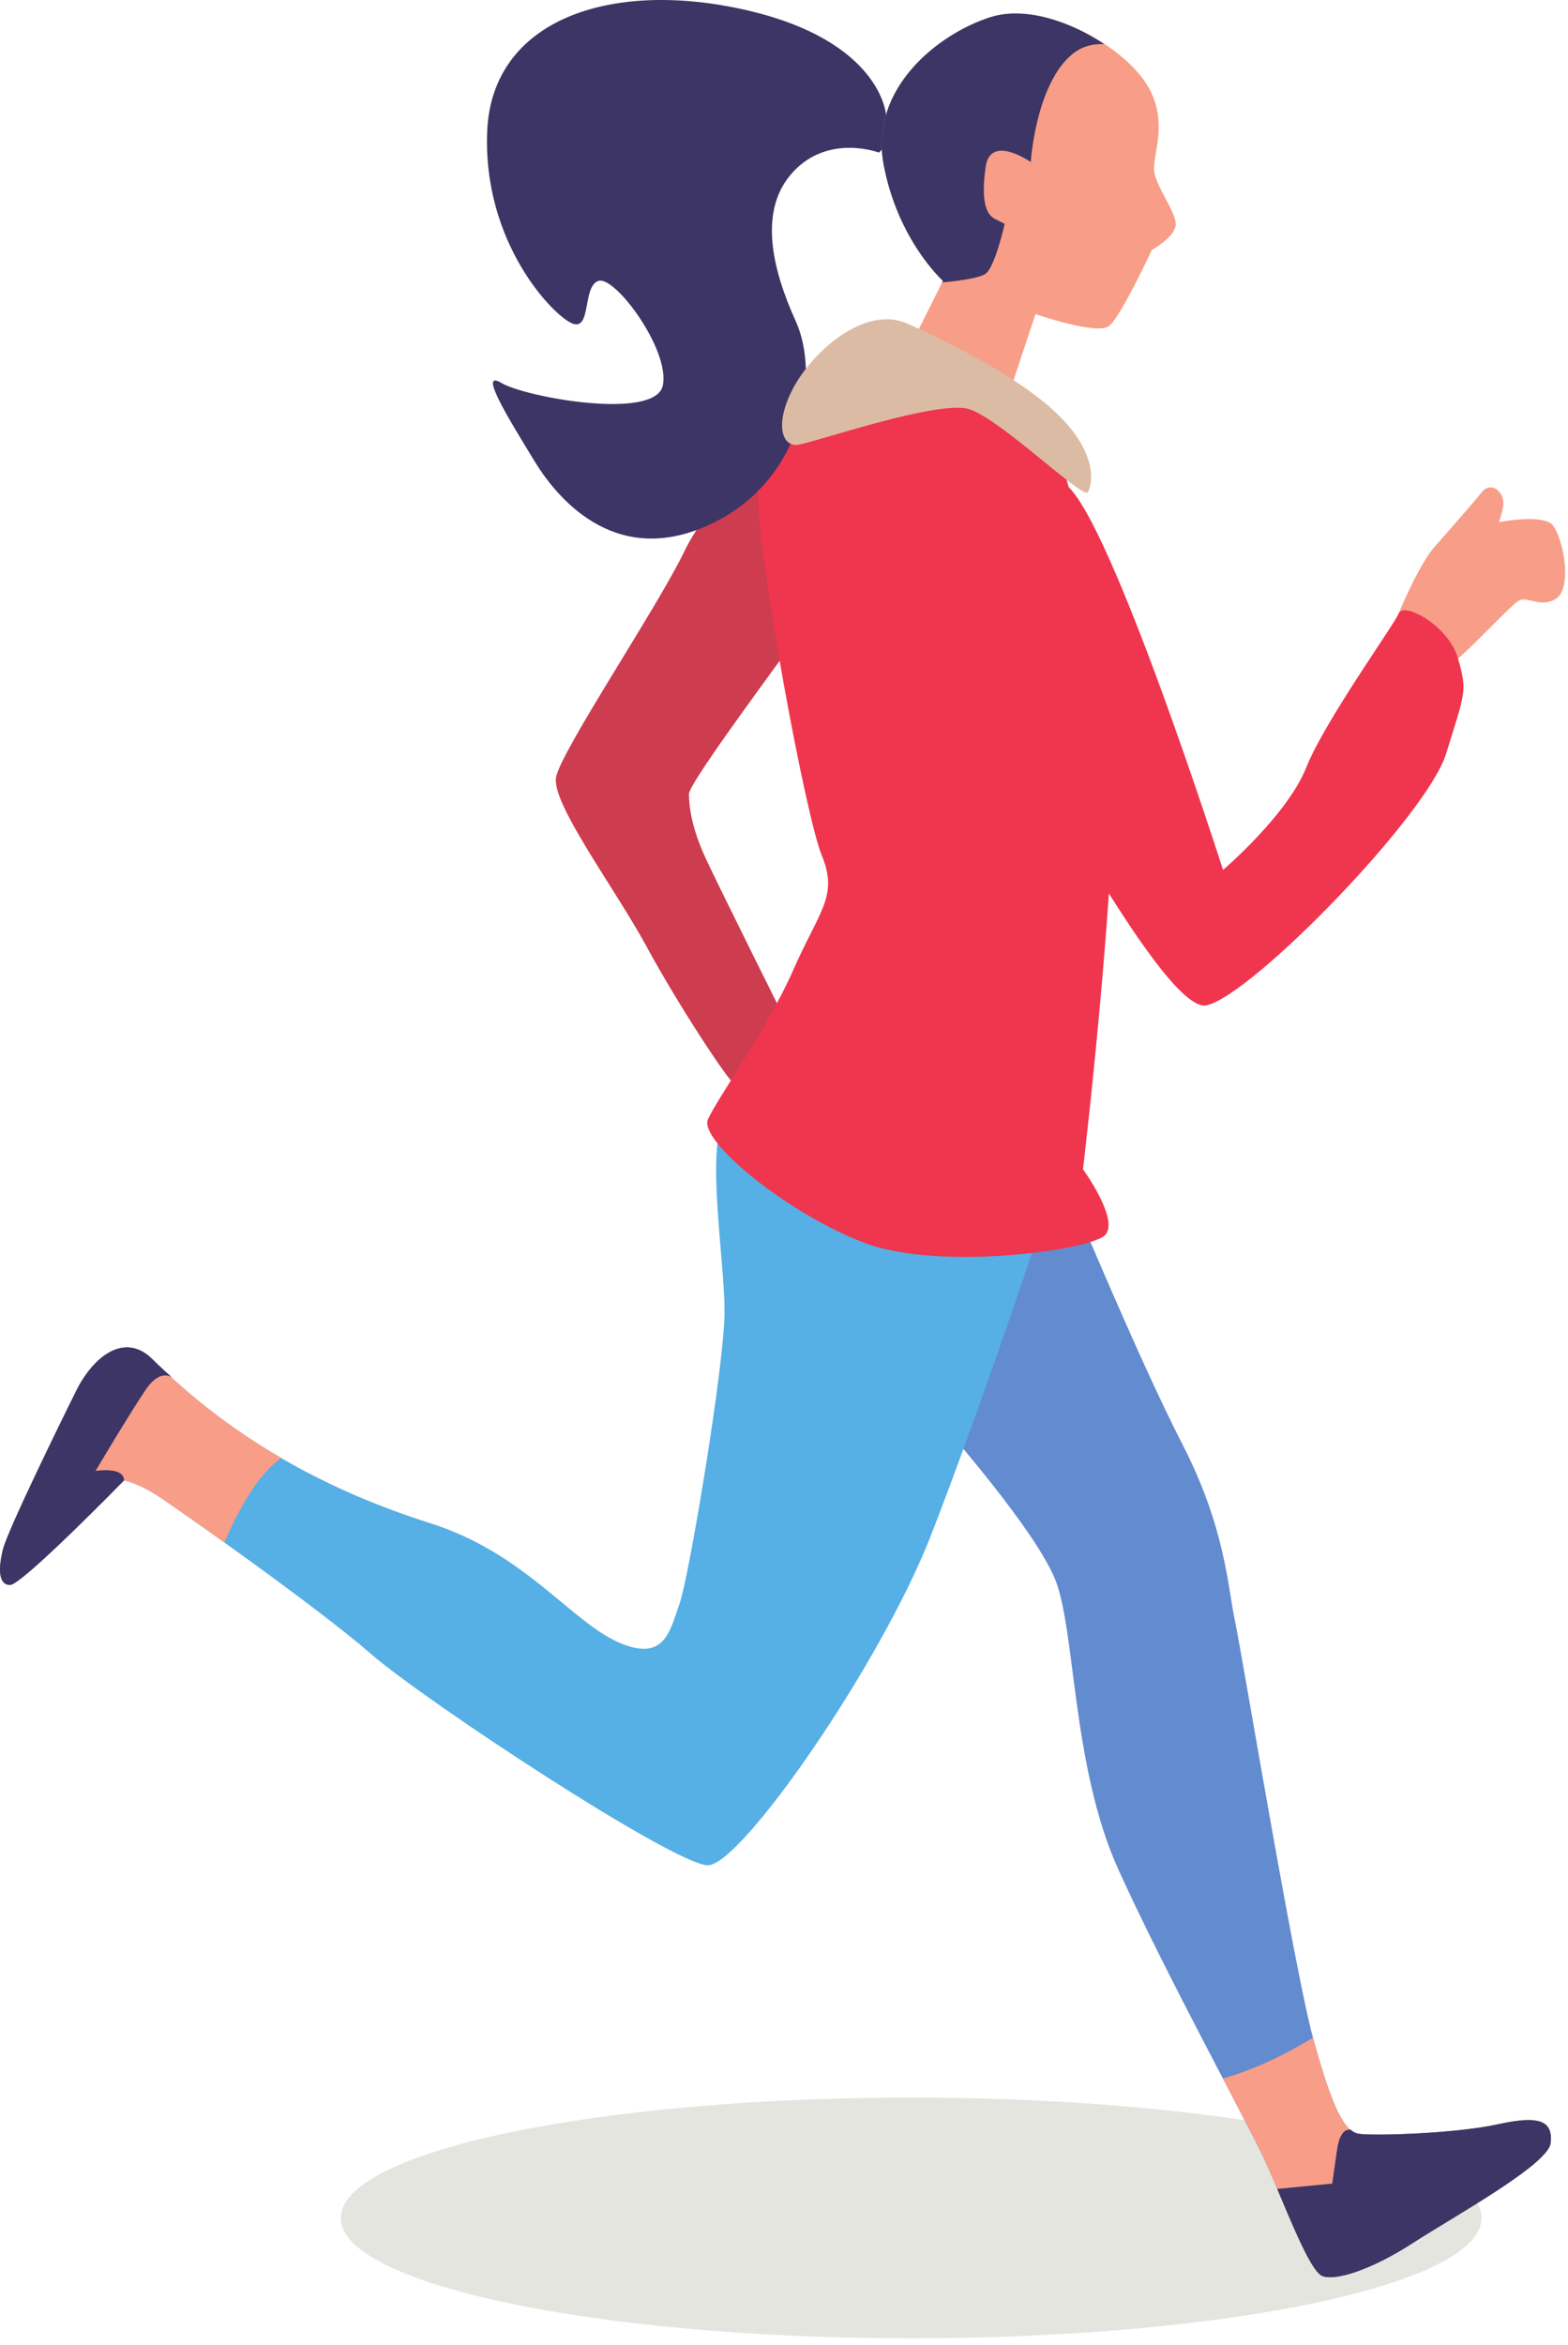 <svg width="180" height="269" viewBox="0 0 180 269" fill="none" xmlns="http://www.w3.org/2000/svg">
<path d="M39.121 254.419C39.121 262.044 68.438 268.227 104.601 268.227C140.765 268.227 170.081 262.044 170.081 254.419C170.081 246.793 140.765 240.61 104.601 240.61C68.438 240.61 39.121 246.793 39.121 254.419" fill="#E5E5E0"/>
<path d="M123.505 138.483C123.505 138.483 130.862 156.197 135.766 165.733C140.671 175.27 140.945 182.082 141.761 185.897C142.579 189.711 148.574 225.953 150.753 233.854C152.933 241.756 154.295 244.48 155.93 244.754C157.566 245.026 167.102 244.754 172.007 243.663C176.913 242.574 178.275 243.391 178.002 245.843C177.729 248.297 166.83 254.291 162.198 257.289C157.566 260.285 153.478 261.647 151.843 261.102C150.209 260.558 147.211 252.11 145.031 247.479C142.851 242.846 133.859 226.497 128.41 214.507C122.959 202.518 123.505 186.714 121.053 180.991C118.601 175.27 109.063 164.37 107.155 162.191C105.249 160.011 104.703 145.025 107.973 138.758C111.243 132.489 120.507 134.125 123.505 138.483" fill="#638BD0"/>
<path d="M119.145 141.755C119.145 141.755 112.606 161.373 106.883 176.087C101.161 190.802 85.083 213.963 81.27 213.963C77.454 213.963 48.843 195.16 42.577 189.711C36.31 184.261 20.778 173.363 18.326 171.727C15.873 170.091 14.238 169.819 14.238 169.819C14.238 169.819 2.521 181.81 1.159 181.81C-0.205 181.81 -0.205 179.902 0.341 177.722C0.887 175.542 6.881 163.281 8.787 159.466C10.695 155.65 14.301 152.717 17.509 155.925C27.045 165.461 38.217 171.183 49.389 174.725C60.193 178.15 65.465 185.897 70.915 188.35C76.365 190.802 76.91 186.986 77.999 183.989C79.09 180.991 83.177 156.469 83.177 150.474C83.177 144.479 80.997 131.673 83.177 128.402C85.357 125.133 104.975 136.305 109.063 137.939C113.15 139.574 119.145 141.755 119.145 141.755" fill="#56AFE5"/>
<path d="M88.899 51.017C88.899 51.017 81.542 57.011 78.545 63.278C75.547 69.545 64.375 86.167 63.831 89.165C63.285 92.162 70.642 101.971 74.185 108.511C77.726 115.05 83.449 123.77 84.267 124.314C85.083 124.861 91.079 118.866 91.079 118.866C91.079 118.866 82.633 101.971 80.997 98.428C79.362 94.886 79.09 92.434 79.09 91.071C79.09 89.709 90.806 74.178 91.623 72.814C92.442 71.453 88.899 51.017 88.899 51.017" fill="#CD3C4F"/>
<path d="M121.598 52.106C121.598 52.106 125.957 66.275 127.591 79.627C129.227 92.979 124.322 134.125 124.322 134.125C124.322 134.125 128.682 140.119 126.775 141.755C124.867 143.389 107.973 145.841 99.253 142.571C90.534 139.302 80.179 130.855 81.27 128.402C82.359 125.95 88.082 118.047 91.079 111.235C94.077 104.425 96.255 102.789 94.349 98.155C92.442 93.525 86.991 63.823 86.991 56.739C86.991 49.654 90.806 49.654 94.894 46.929C98.981 44.203 107.427 43.114 111.515 44.477C115.603 45.839 121.598 52.106 121.598 52.106" fill="#F0354E"/>
<path d="M101.706 13.141C101.706 13.141 101.161 4.694 85.629 1.151C70.098 -2.391 56.473 2.242 55.929 15.047C55.383 27.855 63.557 36.302 65.738 37.119C67.918 37.937 66.829 32.759 68.735 32.214C70.642 31.67 76.91 40.117 76.093 44.203C75.275 48.291 60.287 45.567 57.563 43.931C54.838 42.297 58.381 48.019 61.378 52.925C64.375 57.829 71.187 65.186 81.814 60.009C92.442 54.831 94.077 42.842 91.351 36.847C88.626 30.853 86.991 24.039 91.079 19.681C95.166 15.321 100.889 17.501 100.889 17.501C100.889 17.501 102.523 16.411 101.706 13.141" fill="#3C3565"/>
<path d="M108.246 32.214C108.246 32.214 103.069 27.583 101.434 18.863C99.798 10.145 107.701 3.875 113.695 1.969C119.69 0.062 128.41 4.966 131.407 9.326C134.405 13.686 132.225 17.773 132.497 19.681C132.77 21.589 135.222 24.586 134.949 25.947C134.677 27.31 132.225 28.673 132.225 28.673C132.225 28.673 128.682 36.302 127.319 37.391C125.957 38.482 118.873 36.03 118.873 36.03L115.603 45.839L103.069 42.569L108.246 32.214" fill="#F89D87"/>
<path d="M108.246 32.214C108.246 32.214 103.069 27.583 101.434 18.863C99.798 10.145 107.701 3.875 113.695 1.969C117.686 0.699 122.855 2.467 126.769 5.066C125.481 4.993 124.151 5.295 122.959 6.329C118.873 9.87 118.327 18.591 118.327 18.591C118.327 18.591 113.695 15.321 113.15 19.135C112.606 22.95 113.15 24.586 114.241 25.13C115.33 25.675 115.33 25.675 115.33 25.675C115.33 25.675 114.241 30.581 113.15 31.398C112.553 31.846 110.321 32.205 108.153 32.399L108.246 32.214Z" fill="#3C3565"/>
<path d="M104.158 37.119C104.905 37.451 115.33 42.025 120.779 46.929C126.23 51.834 125.413 55.647 124.867 56.466C124.322 57.283 114.785 48.019 111.243 46.929C107.701 45.839 93.531 50.745 91.623 51.017C89.717 51.289 88.899 48.565 91.079 44.477C93.259 40.389 99.253 34.939 104.158 37.119" fill="#DCBBA5"/>
<path d="M164.922 62.461C164.922 62.461 169.01 57.829 170.099 56.466C171.19 55.103 172.825 56.466 172.553 58.101C172.279 59.735 171.462 61.37 171.462 61.37L164.922 62.461Z" fill="#F89D87"/>
<path d="M160.563 70.363C160.563 70.363 163.015 64.369 164.922 62.461C166.83 60.553 176.913 58.373 178.275 60.281C179.637 62.189 180.454 67.638 178.547 68.727C176.639 69.817 175.278 68.183 174.187 69.001C173.097 69.817 169.01 74.178 167.375 75.539C165.741 76.902 163.015 75.539 163.015 75.539L160.563 70.363" fill="#F89D87"/>
<path d="M112.333 56.466C113.15 56.194 117.238 51.561 122.415 55.647C127.591 59.735 140.399 99.791 140.399 99.791C140.399 99.791 147.755 93.525 149.937 88.074C152.115 82.625 160.018 71.725 160.563 70.363C161.109 69.001 166.285 71.725 167.375 75.539C168.465 79.355 168.193 79.355 166.013 86.439C163.833 93.525 143.669 114.233 138.491 115.322C133.314 116.413 114.785 80.173 112.878 77.719" fill="#F0354E"/>
<path d="M150.725 233.749C150.734 233.78 150.745 233.822 150.753 233.854C152.933 241.756 154.295 244.48 155.93 244.754C157.565 245.026 167.103 244.754 172.007 243.663C176.913 242.574 178.275 243.391 178.002 245.843C177.729 248.297 166.83 254.291 162.198 257.289C157.565 260.285 153.478 261.647 151.843 261.102C150.209 260.558 147.211 252.11 145.031 247.479C144.23 245.777 142.507 242.487 140.382 238.422C144.291 237.327 147.977 235.415 150.725 233.749Z" fill="#F89D87"/>
<path d="M172.007 243.663C176.913 242.574 178.275 243.391 178.002 245.843C177.729 248.297 166.83 254.291 162.198 257.289C157.565 260.285 153.478 261.647 151.843 261.102C150.579 260.682 148.503 255.543 146.618 251.091L152.933 250.477C152.933 250.477 152.933 250.477 153.478 246.661C153.777 244.579 154.474 244.217 155.053 244.305C155.339 244.535 155.63 244.703 155.93 244.754C157.565 245.026 167.103 244.754 172.007 243.663" fill="#3C3565"/>
<path d="M8.787 159.466C10.695 155.65 14.301 152.717 17.509 155.925C22.106 160.522 27.089 164.214 32.262 167.221C31.027 168.191 29.697 169.579 28.407 171.727C27.257 173.646 26.41 175.387 25.754 176.935C22.186 174.383 19.274 172.361 18.326 171.727C15.873 170.091 14.238 169.819 14.238 169.819C14.238 169.819 2.521 181.81 1.159 181.81C-0.205 181.81 -0.205 179.902 0.341 177.722C0.887 175.542 6.882 163.281 8.787 159.466Z" fill="#F89D87"/>
<path d="M8.787 159.466C10.695 155.65 14.301 152.717 17.509 155.925C18.222 156.639 18.963 157.29 19.695 157.962C19.009 157.609 17.946 157.581 16.69 159.466C14.51 162.735 10.969 168.73 10.969 168.73C10.969 168.73 14.238 168.186 14.238 169.819C14.238 169.819 2.521 181.81 1.159 181.81C-0.205 181.81 -0.205 179.902 0.341 177.722C0.887 175.542 6.882 163.281 8.787 159.466Z" fill="#3C3565"/>
</svg>
